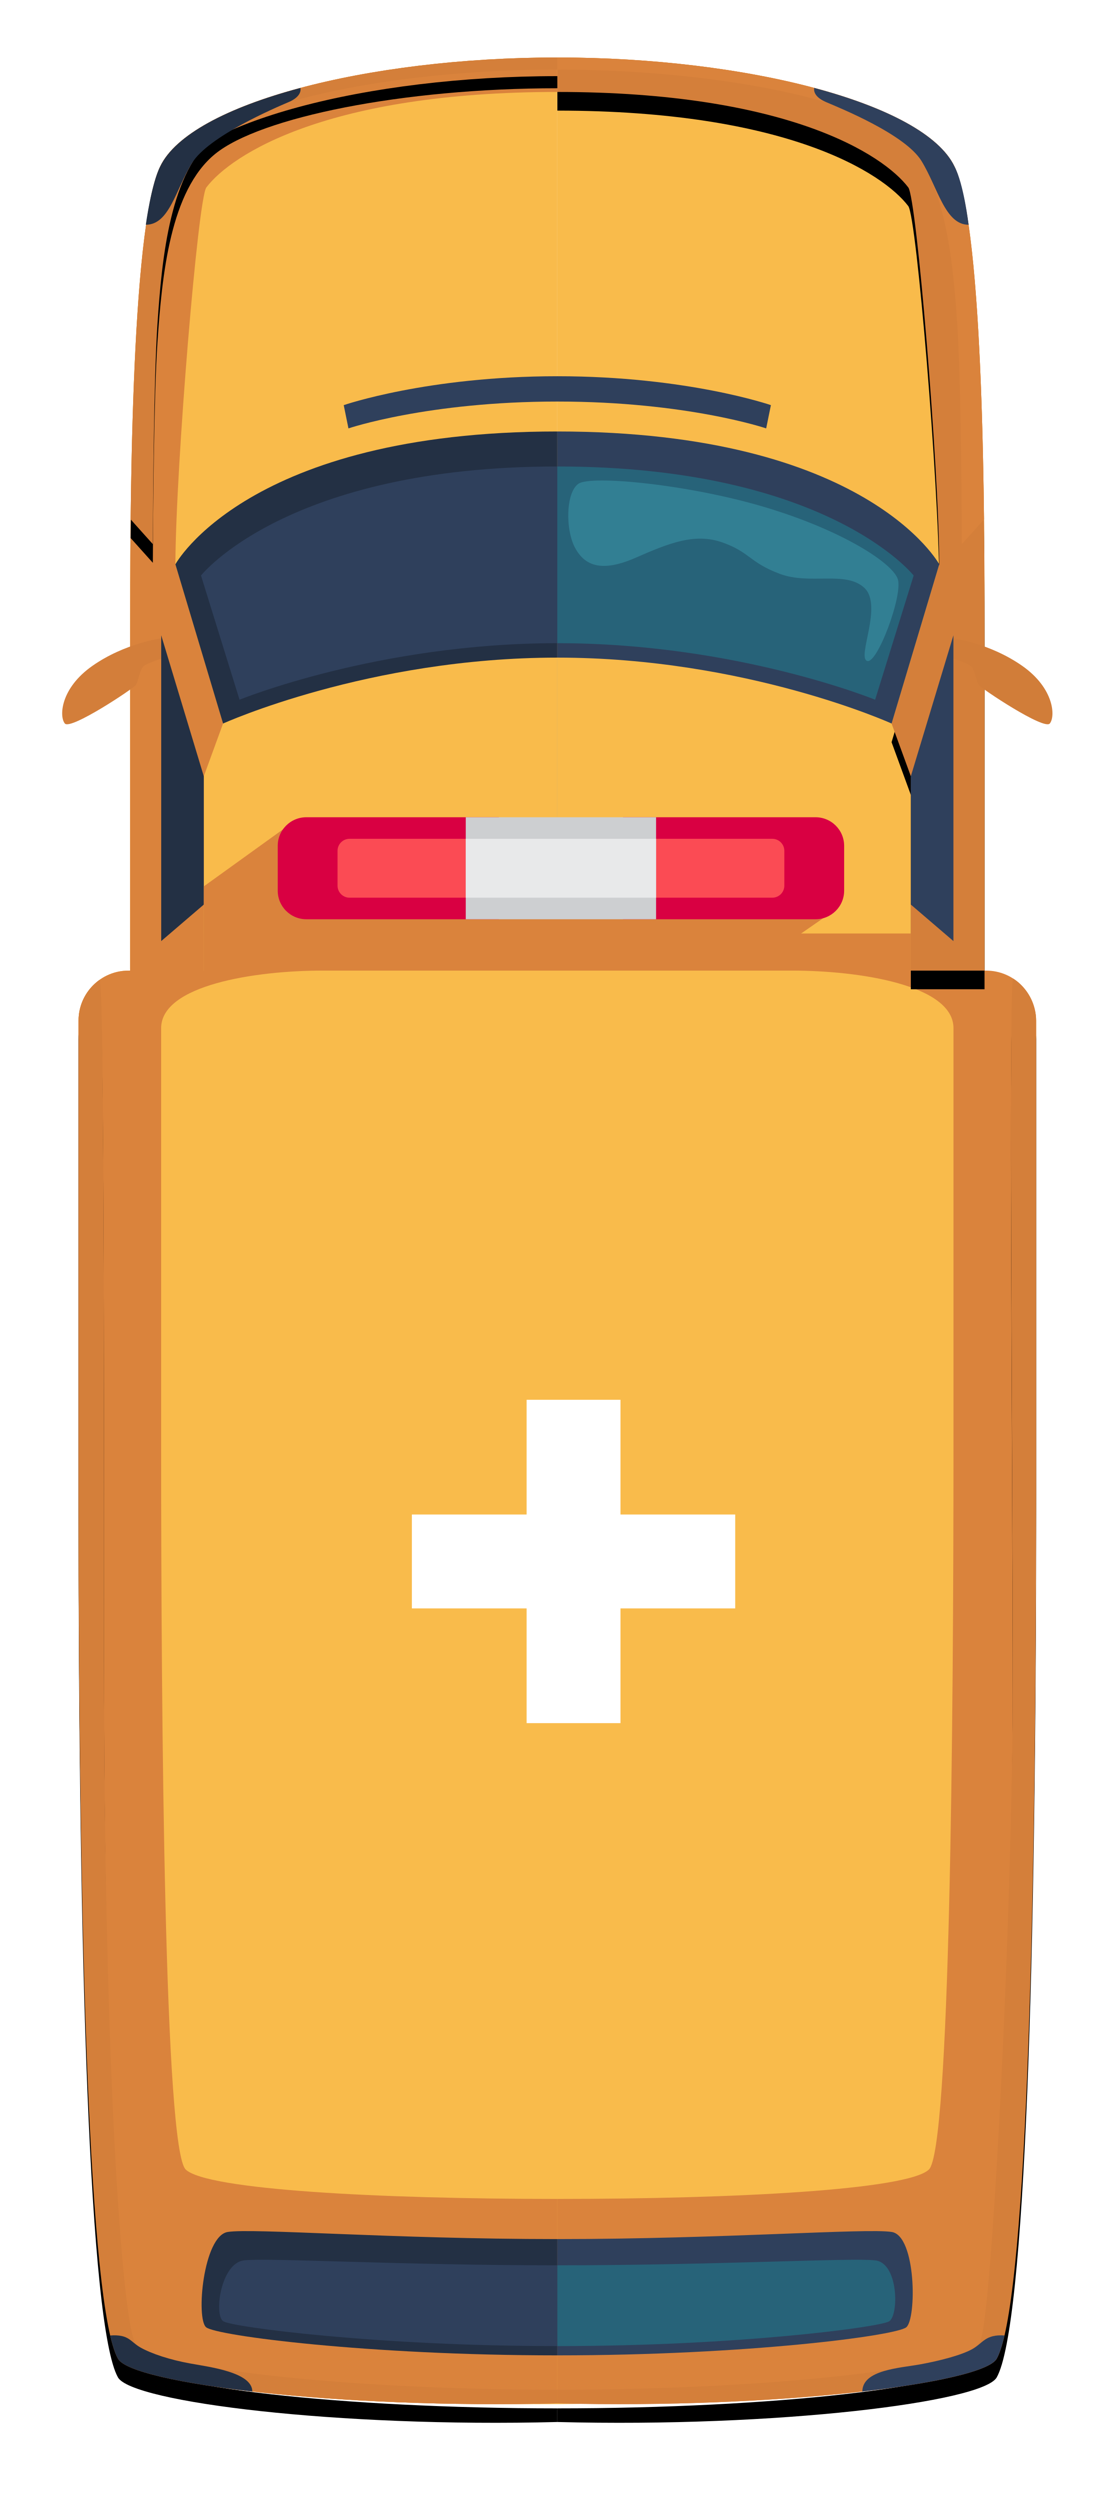 <svg xmlns="http://www.w3.org/2000/svg" xmlns:xlink="http://www.w3.org/1999/xlink" width="179" height="402" viewBox="0 0 179 402">
    <defs>
        <filter id="onzwg4o6ka" width="150.7%" height="117%" x="-25.3%" y="-7.2%" filterUnits="objectBoundingBox">
            <feOffset dy="3" in="SourceAlpha" result="shadowOffsetOuter1"/>
            <feGaussianBlur in="shadowOffsetOuter1" result="shadowBlurOuter1" stdDeviation="6"/>
            <feColorMatrix in="shadowBlurOuter1" values="0 0 0 0 0 0 0 0 0 0 0 0 0 0 0 0 0 0 0.19 0"/>
        </filter>
        <filter id="k6yrkzxsqc" width="156.8%" height="126.6%" x="-28.4%" y="-11.2%" filterUnits="objectBoundingBox">
            <feOffset dy="3" in="SourceAlpha" result="shadowOffsetOuter1"/>
            <feGaussianBlur in="shadowOffsetOuter1" result="shadowBlurOuter1" stdDeviation="6"/>
            <feColorMatrix in="shadowBlurOuter1" values="0 0 0 0 0 0 0 0 0 0 0 0 0 0 0 0 0 0 0.19 0"/>
        </filter>
        <filter id="sf3ry4zrae" width="156.8%" height="149.8%" x="-28.4%" y="-21.1%" filterUnits="objectBoundingBox">
            <feOffset dy="3" in="SourceAlpha" result="shadowOffsetOuter1"/>
            <feGaussianBlur in="shadowOffsetOuter1" result="shadowBlurOuter1" stdDeviation="6"/>
            <feColorMatrix in="shadowBlurOuter1" values="0 0 0 0 0 0 0 0 0 0 0 0 0 0 0 0 0 0 0.19 0"/>
        </filter>
        <filter id="ckqiir7z2g" width="150.7%" height="117%" x="-25.3%" y="-7.2%" filterUnits="objectBoundingBox">
            <feOffset dy="3" in="SourceAlpha" result="shadowOffsetOuter1"/>
            <feGaussianBlur in="shadowOffsetOuter1" result="shadowBlurOuter1" stdDeviation="6"/>
            <feColorMatrix in="shadowBlurOuter1" values="0 0 0 0 0 0 0 0 0 0 0 0 0 0 0 0 0 0 0.19 0"/>
        </filter>
        <path id="wng6c8hd2b" d="M79.632 375.299v2.192c-35.302.916-68.435-3.2-70.661-7.175-4.633-8.261-6.338-67.46-6.338-139.373v-75.82c0-2.69 1.32-5.072 3.352-6.53.677-.487.755 43.308.755 109.717 0 66.41 2.927 104.986 4.9 109.239 1.978 4.252 33.504 7.75 67.992 7.75"/>
        <path id="hs1k6ttomd" d="M148.339 92.84c0-17.449 0-64.965-4.842-75.076C138.665 7.653 110.232.244 79.632.244v5.544c36.879 0 52.393 10.019 56.446 15.357 1.35 1.782 4.915 44.843 4.979 60.606l-7.668 25.603 3.098 8.48V147.086h11.852V92.84"/>
        <path id="538wdbz87f" d="M79.636.244v1.948h-.004c-24.872 0-47.786 4.676-55.02 10.556-7.234 5.884-8.559 19.392-9.29 30.352-.584 8.715-.71 27.91-.74 35.407l-3.57-3.98c.239-21.129 1.164-49.259 4.754-56.762C20.598 7.653 49.036.244 79.632.244h.004"/>
        <path id="54j47c99dh" d="M79.641 375.299v2.192c35.301.916 68.435-3.2 70.66-7.175 4.633-8.261 6.338-67.46 6.338-139.373v-75.82c0-2.587-1.49-5.378-3.697-6.758-.73-.568-.068 75.97-.068 112.727 0 36.756-3.269 102.204-5.241 106.457-1.978 4.252-33.504 7.75-67.992 7.75"/>
    </defs>
    <g fill="none" fill-rule="evenodd" transform="translate(10 9)">
        <path fill="#E5E8EA" d="M41.856 145.956L113.764 145.956 113.764 74.05 41.856 74.05zM41.856 289.771L113.764 289.771 113.764 217.864 41.856 217.864z"/>
        <path fill="#939DA6" d="M91.459 145.956H41.856V74.05h49.096c.507 14.53.507 29.452.507 37.684v2.134c1.846.67 3.984 1.654 6.035 3.084 5.217 3.642 5.383 8.208 4.457 9.295-.068.082-.19.12-.35.12-1.667 0-7.785-3.885-10.142-5.58v25.17M99.554 289.771H41.856v-71.907h57.898v31.973c0 13.876-.063 27.28-.2 39.934"/>
        <path fill="#F9BB4B" d="M64.63 147.086v230.406c42.184.914 81.768-3.2 84.433-7.175 5.53-8.262 7.567-67.461 7.567-139.374v-75.82c0-4.438-4.296-8.037-9.604-8.037H64.63"/>
        <path fill="#DA833C" d="M143.346 223.693v-67.352c0-6.94-15.159-9.255-25.949-9.255h31.195c4.443 0 8.038 3.599 8.038 8.038v75.817c0 71.915-1.7 131.111-6.338 139.376-2.221 3.973-35.36 8.088-70.66 7.175v-32.873c28.715 0 56.349-1.466 59.759-4.727 3.414-3.262 3.955-71.517 3.955-116.199"/>
        <path fill="#F9BB4B" d="M79.632 147.086H10.67c-4.438 0-8.038 3.599-8.038 8.038v75.819c0 71.913 1.705 131.112 6.333 139.374 2.231 3.975 35.36 8.09 70.666 7.175V147.086"/>
        <path fill="#FFF" d="M108.241 234.554L89.79 234.554 89.79 216.104 74.692 216.104 74.692 234.554 56.241 234.554 56.241 249.653 74.692 249.653 74.692 268.104 89.79 268.104 89.79 249.653 108.241 249.653 108.241 234.554"/>
        <path fill="#DA833C" d="M15.917 223.693v-67.352c0-6.94 15.16-9.255 25.949-9.255H10.67c-4.438 0-8.038 3.599-8.038 8.038v75.817c0 71.915 1.705 131.111 6.338 139.376 2.221 3.973 35.36 8.088 70.66 7.175v-32.873c-28.71 0-56.344-1.466-59.759-4.727-3.414-3.263-3.955-71.517-3.955-116.199"/>
        <use fill="#000" filter="url(#onzwg4o6ka)" xlink:href="#wng6c8hd2b"/>
        <use fill="#D47F3A" xlink:href="#wng6c8hd2b"/>
        <path fill="#F9BB4B" d="M148.339 147.086V92.84c0-17.449 0-64.965-4.837-75.076-4.837-10.11-33.265-17.52-63.87-17.52v146.842h68.707"/>
        <use fill="#000" filter="url(#k6yrkzxsqc)" xlink:href="#hs1k6ttomd"/>
        <use fill="#D47F3A" xlink:href="#hs1k6ttomd"/>
        <path fill="#F9BB4B" d="M79.632.244c-30.606 0-59.034 7.41-63.87 17.52-4.838 10.11-4.838 57.627-4.838 75.076v54.246h68.708V.244"/>
        <path fill="#DA833C" d="M22.776 136.47v-20.636l3.098-8.48-7.667-25.603c.063-15.763 3.629-58.824 4.978-60.606 4.053-5.338 19.567-15.357 56.447-15.357V.244c-30.6 0-59.034 7.409-63.866 17.52-4.842 10.11-4.842 57.627-4.842 75.076v54.246h11.852V136.47"/>
        <use fill="#000" filter="url(#sf3ry4zrae)" xlink:href="#538wdbz87f"/>
        <use fill="#D47F3A" xlink:href="#538wdbz87f"/>
        <use fill="#000" filter="url(#ckqiir7z2g)" xlink:href="#54j47c99dh"/>
        <use fill="#D47F3A" xlink:href="#54j47c99dh"/>
        <path fill="#DA833C" d="M79.636.244v1.948h.005c24.872 0 47.786 4.676 55.02 10.556 7.233 5.884 8.558 19.392 9.289 30.352.58 8.715.706 27.91.736 35.407l3.575-3.98c-.239-21.129-1.164-49.259-4.754-56.762C138.675 7.653 110.237.244 79.64.244h-.005"/>
        <path fill="#D17D39" d="M143.336 93.656s5.816.76 11.038 4.403c5.217 3.642 5.378 8.208 4.457 9.295-.925 1.087-10.984-5.6-11.418-6.197-.433-.598-.599-2.664-1.412-3.153-.814-.49-2.665-1.087-2.665-1.087v-3.261"/>
        <path fill="#D37E3A" d="M15.927 93.656s-5.816.76-11.038 4.403C-.328 101.7-.49 106.267.432 107.354c.925 1.087 10.984-5.6 11.418-6.197.433-.598.599-2.664 1.412-3.153.814-.49 2.665-1.087 2.665-1.087v-3.261"/>
        <path fill="#2F405C" d="M143.336 142.339L143.336 93.166 136.487 115.834 136.487 136.469 143.336 142.339M135.752 365.261c1.67-1.359 1.612-14.676-2.324-15.328-3.93-.653-27.263 1.141-53.796 1.141v18.7c30.459 0 54.449-3.153 56.12-4.513"/>
        <path fill="#233044" d="M79.632 60.388c-49.847 0-61.425 21.363-61.425 21.363l7.667 25.603s23.371-10.6 53.758-10.6V60.388"/>
        <path fill="#2F405C" d="M79.632 66.017c-43.51 0-57.305 17.536-57.305 17.536l6.197 19.972s22.222-9.093 51.108-9.093V66.017M79.632 60.388c49.846 0 61.425 21.363 61.425 21.363l-7.663 25.603s-23.376-10.6-53.762-10.6V60.388"/>
        <path fill="#276379" d="M79.632 66.017c43.513 0 57.308 17.536 57.308 17.536l-6.196 19.972s-22.222-9.093-51.112-9.093V66.017"/>
        <path fill="#233044" d="M15.927 142.339L15.927 93.166 22.776 115.834 22.776 136.469 15.927 142.339"/>
        <path fill="#2F405C" d="M113.983 56.152s-13.425-4.648-34.351-4.648c-20.922 0-34.352 4.648-34.352 4.648l.76 3.74s12.719-4.317 33.592-4.318c20.872 0 33.59 4.318 33.59 4.318l.76-3.74"/>
        <path fill="#233044" d="M23.156 365.261c-1.671-1.359-.473-14.676 3.458-15.328 3.936-.653 26.484 1.141 53.018 1.141v18.7c-30.46 0-54.8-3.153-56.476-4.513"/>
        <path fill="#276379" d="M132.99 364.307c1.588-.945 1.534-9.353-2.207-9.806-3.74-.453-25.924.793-51.156.793v12.99c28.963 0 51.775-3.034 53.363-3.977"/>
        <path fill="#2F405C" d="M25.937 364.307c-1.588-.945-.453-9.353 3.288-9.806 3.736-.453 25.179.793 50.407.793v12.99c-28.96 0-52.107-3.034-53.695-3.977"/>
        <path fill="#233044" d="M36.395 7.428c-2.128.909-12.87 5.482-15.514 9.79-2.65 4.306-3.634 9.923-7.429 9.923 0 0 .892-6.601 2.314-9.376 2.436-5.1 10.868-9.508 22.558-12.626.034.268.2 1.381-1.929 2.29M30.58 375.59c-12.257-1.403-20.542-3.356-21.61-5.271-.442-.79-.856-2.04-1.251-3.726v-.015c3.088-.22 3.195 1.009 4.934 1.968 1.74.959 4.628 1.934 7.892 2.525 3.263.59 10.034 1.435 10.034 4.519"/>
        <path fill="#2F405C" d="M128.689 375.587c12.255-1.403 20.536-3.356 21.608-5.27.438-.79.857-2.041 1.247-3.727v-.014c-3.088-.219-3.463 1.249-5.202 2.208-1.74.959-5.134 1.854-8.398 2.445-3.259.59-9.255.871-9.255 4.358"/>
        <path fill="#327F93" d="M83.036 68.787c-2.05 1.405-2.128 7.399-.545 10.321 1.583 2.923 4.32 3.958 9.742 1.583 5.417-2.374 9.538-4.022 13.96-2.456 4.424 1.567 4.356 3.229 9.222 5.049 4.866 1.82 10.58-.553 13.59 2.248 3.016 2.8-1.183 11.082.429 11.751 1.612.67 5.797-10.553 4.959-13.141-.838-2.587-8.793-7.777-21.126-11.509-12.334-3.73-28.18-5.25-30.23-3.846"/>
        <path fill="#DA833C" d="M22.776 147.086L136.487 147.086 136.487 141.119 22.776 141.119z"/>
        <path fill="#E8E9EA" d="M79.632.244L79.632.244M79.632.244L79.632.244M79.632 147.086L79.632 377.492 79.632 147.086M79.632 147.086L79.632.244 79.632 147.086"/>
        <path fill="#2F405C" d="M122.873 7.427c2.128.909 12.674 5.15 15.324 9.457 2.645 4.307 3.78 10.262 7.58 10.262 0 0-.775-6.596-2.275-9.382-2.436-5.1-10.868-9.508-22.558-12.626-.034.268-.2 1.38 1.929 2.289"/>
        <path fill="#DA833C" d="M37.233 123.13L22.776 133.544 22.776 147.03 110.32 147.03 124.451 137.228 117.923 127.802 37.233 123.13"/>
        <path fill="#D90042" d="M70.23 138.828H39.264c-2.542 0-4.598-2.06-4.598-4.6v-7.204c0-2.54 2.056-4.6 4.598-4.6H70.23v16.404M121.158 138.828H90.192v-16.404h30.966c2.543 0 4.603 2.06 4.603 4.6v7.204c0 2.54-2.06 4.6-4.603 4.6"/>
        <path fill="#CDCFD1" d="M64.906 138.828L95.516 138.828 95.516 122.424 64.906 122.424z"/>
        <path fill="#FB4B54" d="M64.906 135.361h-18.69c-1.067 0-1.93-.865-1.93-1.932v-5.607c0-1.066.863-1.931 1.93-1.931h18.69v9.47M114.207 135.361h-18.69v-9.47h18.69c1.067 0 1.934.865 1.934 1.931v5.607c0 1.067-.867 1.932-1.934 1.932"/>
        <path fill="#E8E9EA" d="M64.906 135.361L95.516 135.361 95.516 125.891 64.906 125.891z"/>
    </g>
</svg>
